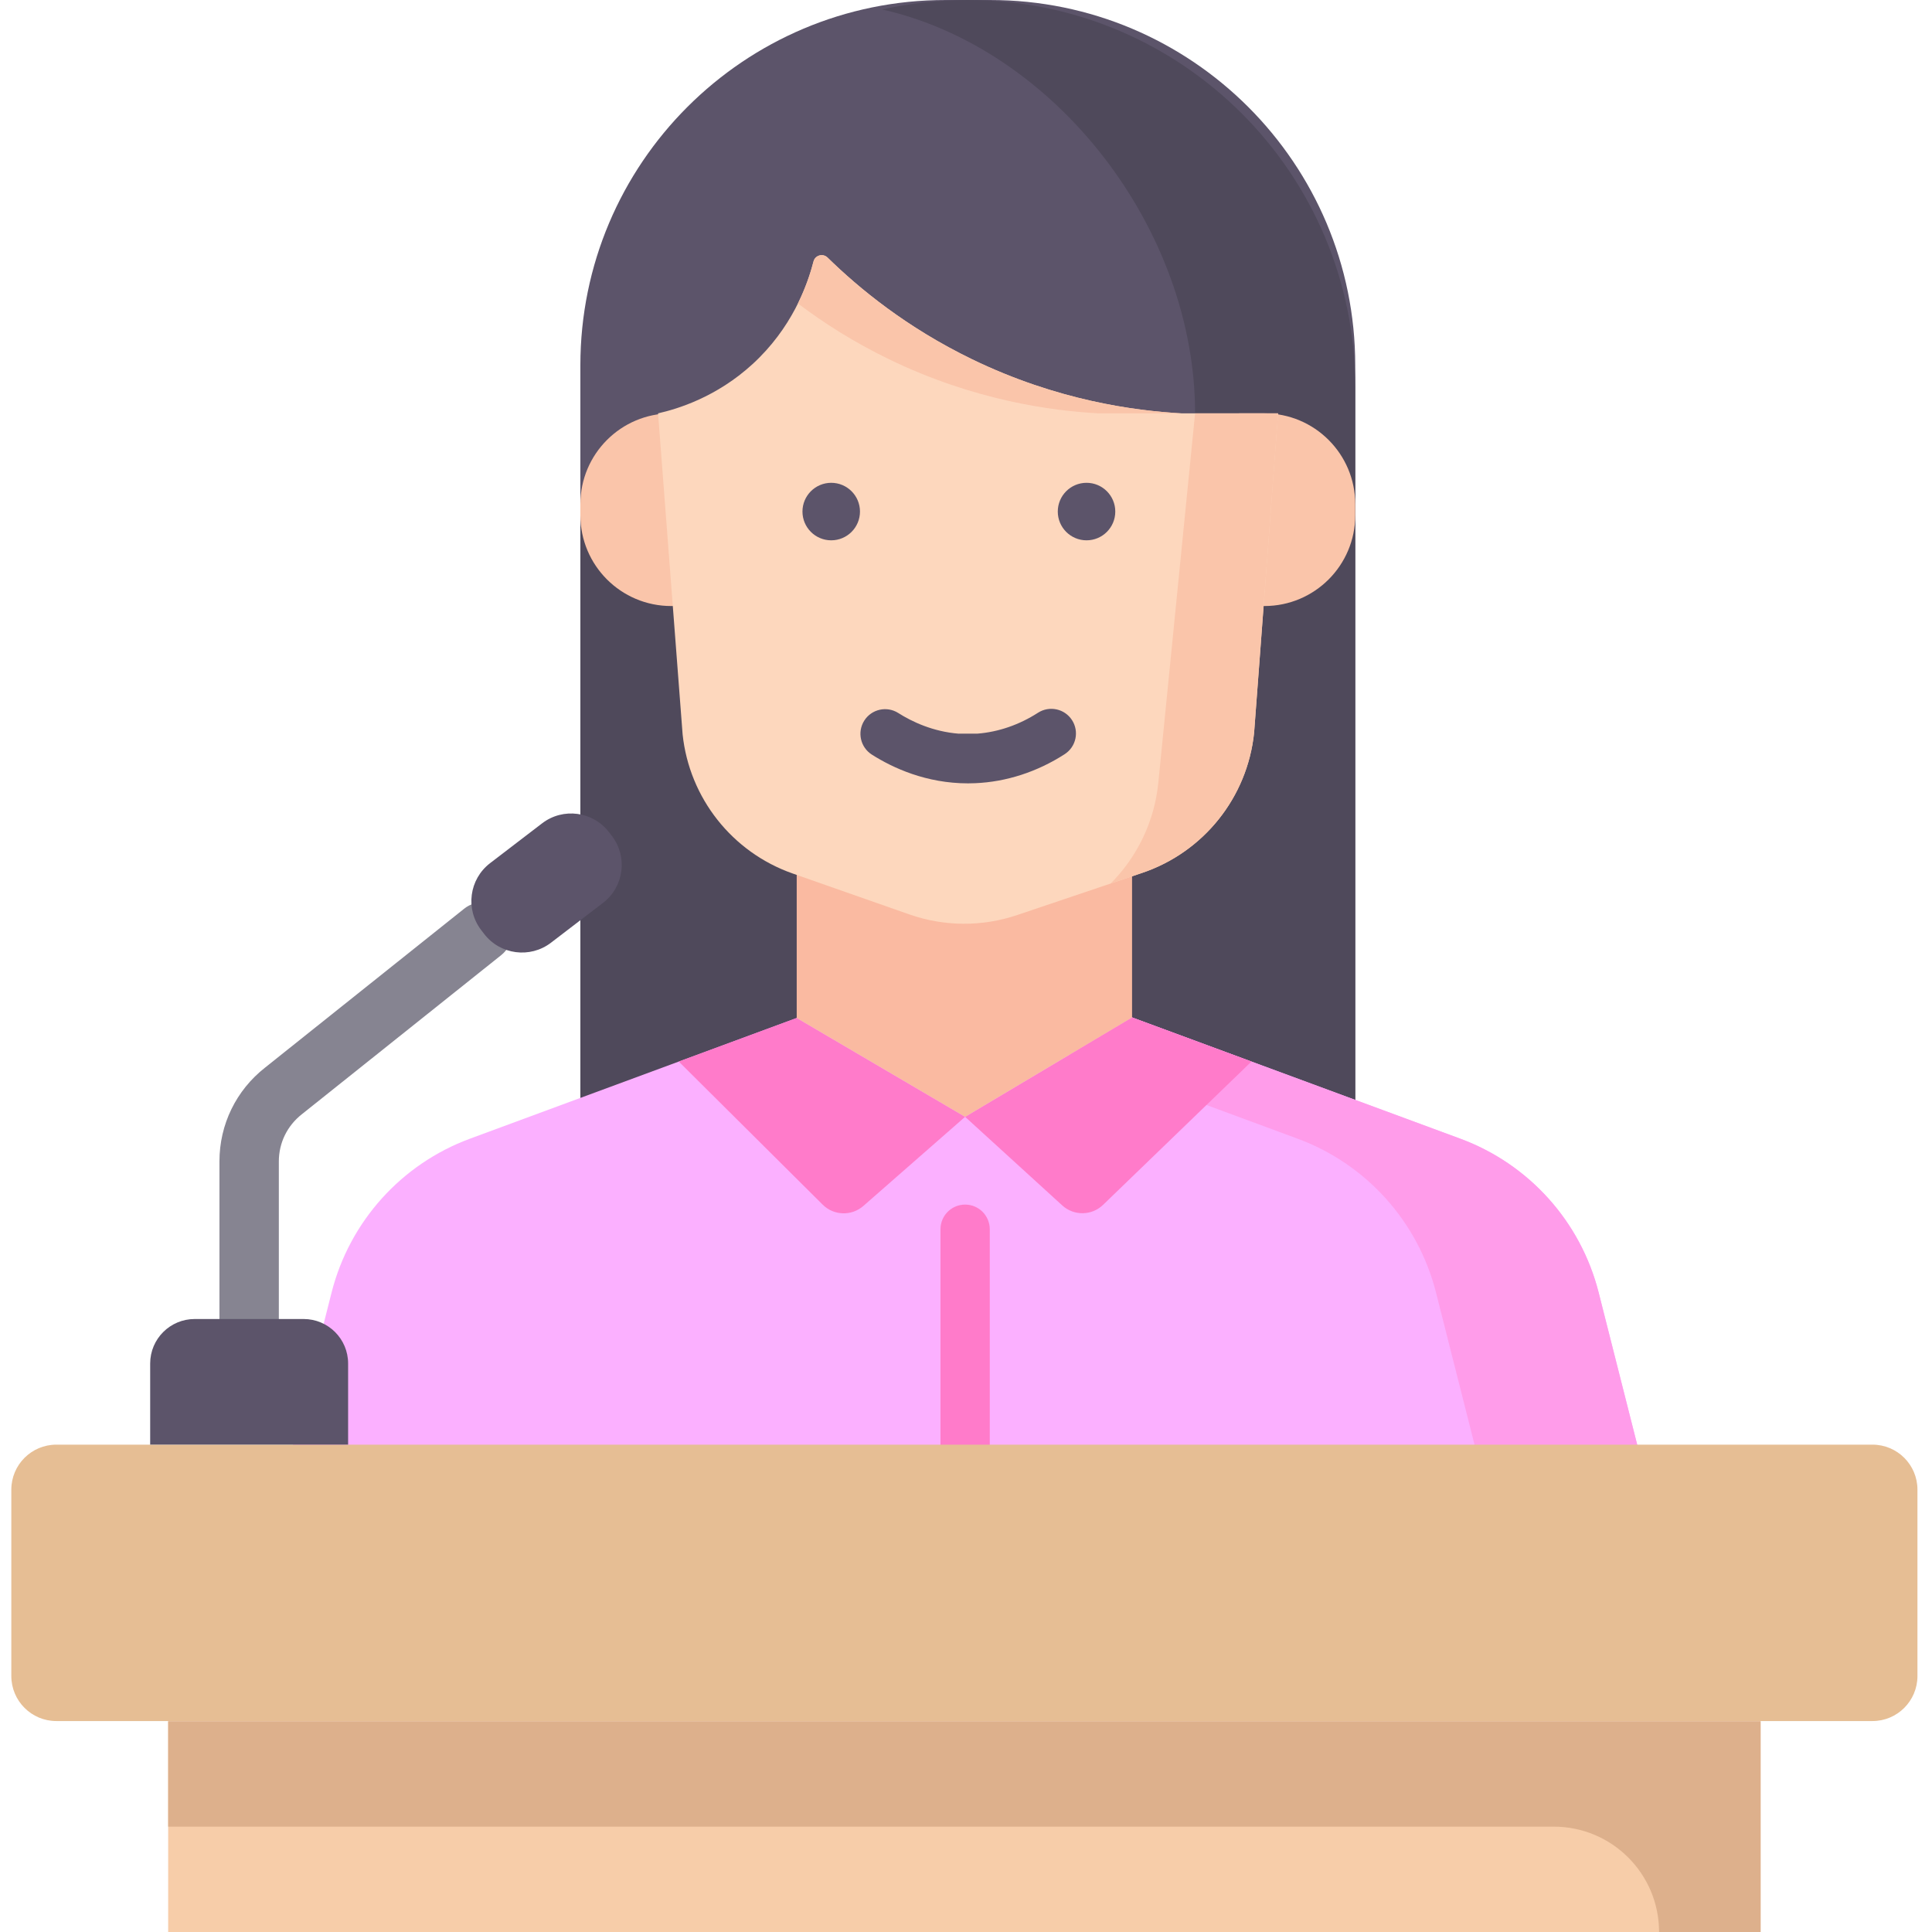 <svg height="512pt" viewBox="-3 0 512 512" width="512pt" xmlns="http://www.w3.org/2000/svg"><path d="m356.152 318.793h-205.348v-221.988c0-53.465 43.34-96.805 96.801-96.805h11.742c53.465 0 96.805 43.34 96.805 96.805zm0 0" fill="#5c546a"/><path d="m253.477 0c-7.789 0-15.375.871-22.668 2.516 45.797 10.324 82.902 58.113 82.902 107.027l-162.906 30.07v179.176h205.348v-216.113c0-56.707-45.969-102.676-102.676-102.676zm0 0" fill="#4f495b"/><path d="m181.57 160.605h-6.699c-13.293 0-24.066-10.777-24.066-24.07v-2.918c0-13.293 10.773-24.07 24.066-24.07h6.699zm0 0" fill="#fac5aa"/><path d="m325.383 160.605h6.699c13.293 0 24.07-10.777 24.07-24.07v-2.918c0-13.293-10.777-24.07-24.07-24.07h-6.699zm0 0" fill="#fac5aa"/><path d="m422.586 422.551h-339.637c-9.309 0-16.129-8.766-13.844-17.789l15.766-62.223c4.766-18.805 18.48-34.059 36.68-40.777l114.957-42.465c10.492-3.875 22.023-3.875 32.516 0l114.961 42.465c18.195 6.723 31.914 21.973 36.676 40.777l15.766 62.223c2.285 9.023-4.535 17.789-13.84 17.789zm0 0" fill="#fbb0ff"/><path d="m436.426 404.762-15.766-62.223c-4.762-18.805-18.48-34.059-36.676-40.777l-114.961-42.465c-10.492-3.875-22.023-3.875-32.516 0l-5.293 1.957 109.664 40.508c18.195 6.723 31.914 21.973 36.68 40.777l15.762 62.227c2.285 9.02-4.535 17.785-13.84 17.785h43.105c9.305 0 16.125-8.766 13.84-17.789zm0 0" fill="#ff9cea"/><path d="m208.137 269.773-31.254 11.547 38.133 37.922c2.949 2.934 7.664 3.082 10.789.344l26.961-23.617zm0 0" fill="#ff7bca"/><path d="m297.008 269.633 31.645 11.688-39.32 37.973c-3.004 2.902-7.742 2.969-10.824.156l-25.742-23.48zm0 0" fill="#ff7bca"/><path d="m252.766 408.605c-3.605 0-6.527-2.922-6.527-6.527v-76.32c0-3.605 2.922-6.531 6.527-6.531s6.531 2.926 6.531 6.531v76.32c0 3.605-2.926 6.527-6.531 6.527zm0 0" fill="#ff7bca"/><path d="m297.008 269.633v-49.535h-88.871v49.676l44.629 26.195zm0 0" fill="#fabaa1"/><path d="m310.148 109.543c-12.449-.68-32.961-3.395-55.516-14.32-17.371-8.414-29.992-18.809-38.316-26.961-1.23-1.207-3.301-.633-3.73 1.035-1.688 6.574-5.828 17.734-16.152 27.195-9.613 8.809-19.953 11.895-25.039 13.051l6.504 85.062c1.785 16.891 13.137 31.254 29.164 36.879l30.914 10.84c9.254 3.246 19.316 3.309 28.605.164l33.117-11.168c16.289-5.504 27.883-20.023 29.652-37.141l6.352-84.637zm0 0" fill="#fdd7bd"/><path d="m232.633 95.223c22.559 10.926 43.066 13.641 55.516 14.32h22c-12.449-.68-32.961-3.395-55.516-14.32-17.371-8.414-29.992-18.809-38.316-26.961-1.23-1.207-3.301-.633-3.73 1.035-.762 2.965-2.031 6.867-4.133 11.125 6.707 5.066 14.738 10.227 24.18 14.801zm0 0" fill="#fac5aa"/><path d="m313.711 109.543-9.762 98.055c-1.059 10.234-5.633 19.539-12.621 26.543l8.371-2.82c16.289-5.504 27.887-20.023 29.652-37.141l6.355-84.637zm0 0" fill="#fac5aa"/><g fill="#5c546a"><path d="m224.902 135.57c0 4.211-3.414 7.621-7.621 7.621s-7.621-3.41-7.621-7.621c0-4.207 3.414-7.621 7.621-7.621s7.621 3.414 7.621 7.621zm0 0"/><path d="m292.562 135.57c0 4.211-3.41 7.621-7.617 7.621-4.211 0-7.621-3.41-7.621-7.621 0-4.207 3.41-7.621 7.621-7.621 4.207 0 7.617 3.414 7.617 7.621zm0 0"/><path d="m281.098 190.84c-1.957-3.031-5.996-3.902-9.027-1.949-4.969 3.199-10.477 5.086-16 5.527l-5.023.012c-6.809-.543-12.352-3.164-15.996-5.477-3.043-1.93-7.078-1.031-9.012 2.016-1.93 3.047-1.027 7.078 2.016 9.012 5.57 3.535 14.402 7.617 25.484 7.617.621 0 1.254-.016 1.887-.043 8.242-.34 16.441-3 23.719-7.688 3.031-1.953 3.906-5.996 1.953-9.027zm0 0"/></g><path d="m63.023 357.418c-4.344 0-7.867-3.52-7.867-7.867v-41.766c0-9.781 4.418-18.848 12.117-24.879l52.723-42.078c3.398-2.715 8.348-2.156 11.059 1.238 2.711 3.398 2.156 8.348-1.238 11.059l-52.781 42.129c-3.926 3.07-6.141 7.621-6.141 12.531v41.766c0 4.348-3.523 7.867-7.871 7.867zm0 0" fill="#868491"/><path d="m493.215 456.098h-481.285c-6.59 0-11.93-5.344-11.93-11.934v-49.387c0-6.59 5.344-11.93 11.93-11.93h481.285c6.59 0 11.93 5.34 11.93 11.93v49.387c0 6.59-5.34 11.934-11.93 11.934zm0 0" fill="#e6be94"/><path d="m41.566 512v-55.844h422.008v55.844" fill="#f7cda9"/><path d="m41.566 456.156v27.922h367.184c15.422 0 27.922 12.5 27.922 27.922h26.906v-55.844zm0 0" fill="#ddb08c"/><path d="m89.254 382.844h-52.457v-21.496c0-6.516 5.281-11.797 11.797-11.797h28.863c6.516 0 11.797 5.281 11.797 11.797zm0 0" fill="#5c546a"/><path d="m125.285 247.473-.758-.988c-4.25-5.551-3.195-13.492 2.355-17.742l13.781-10.551c5.547-4.25 13.492-3.195 17.738 2.355l.758.984c4.25 5.551 3.195 13.492-2.355 17.742l-13.781 10.551c-5.547 4.25-13.492 3.195-17.738-2.352zm0 0" fill="#5c546a"/></svg>